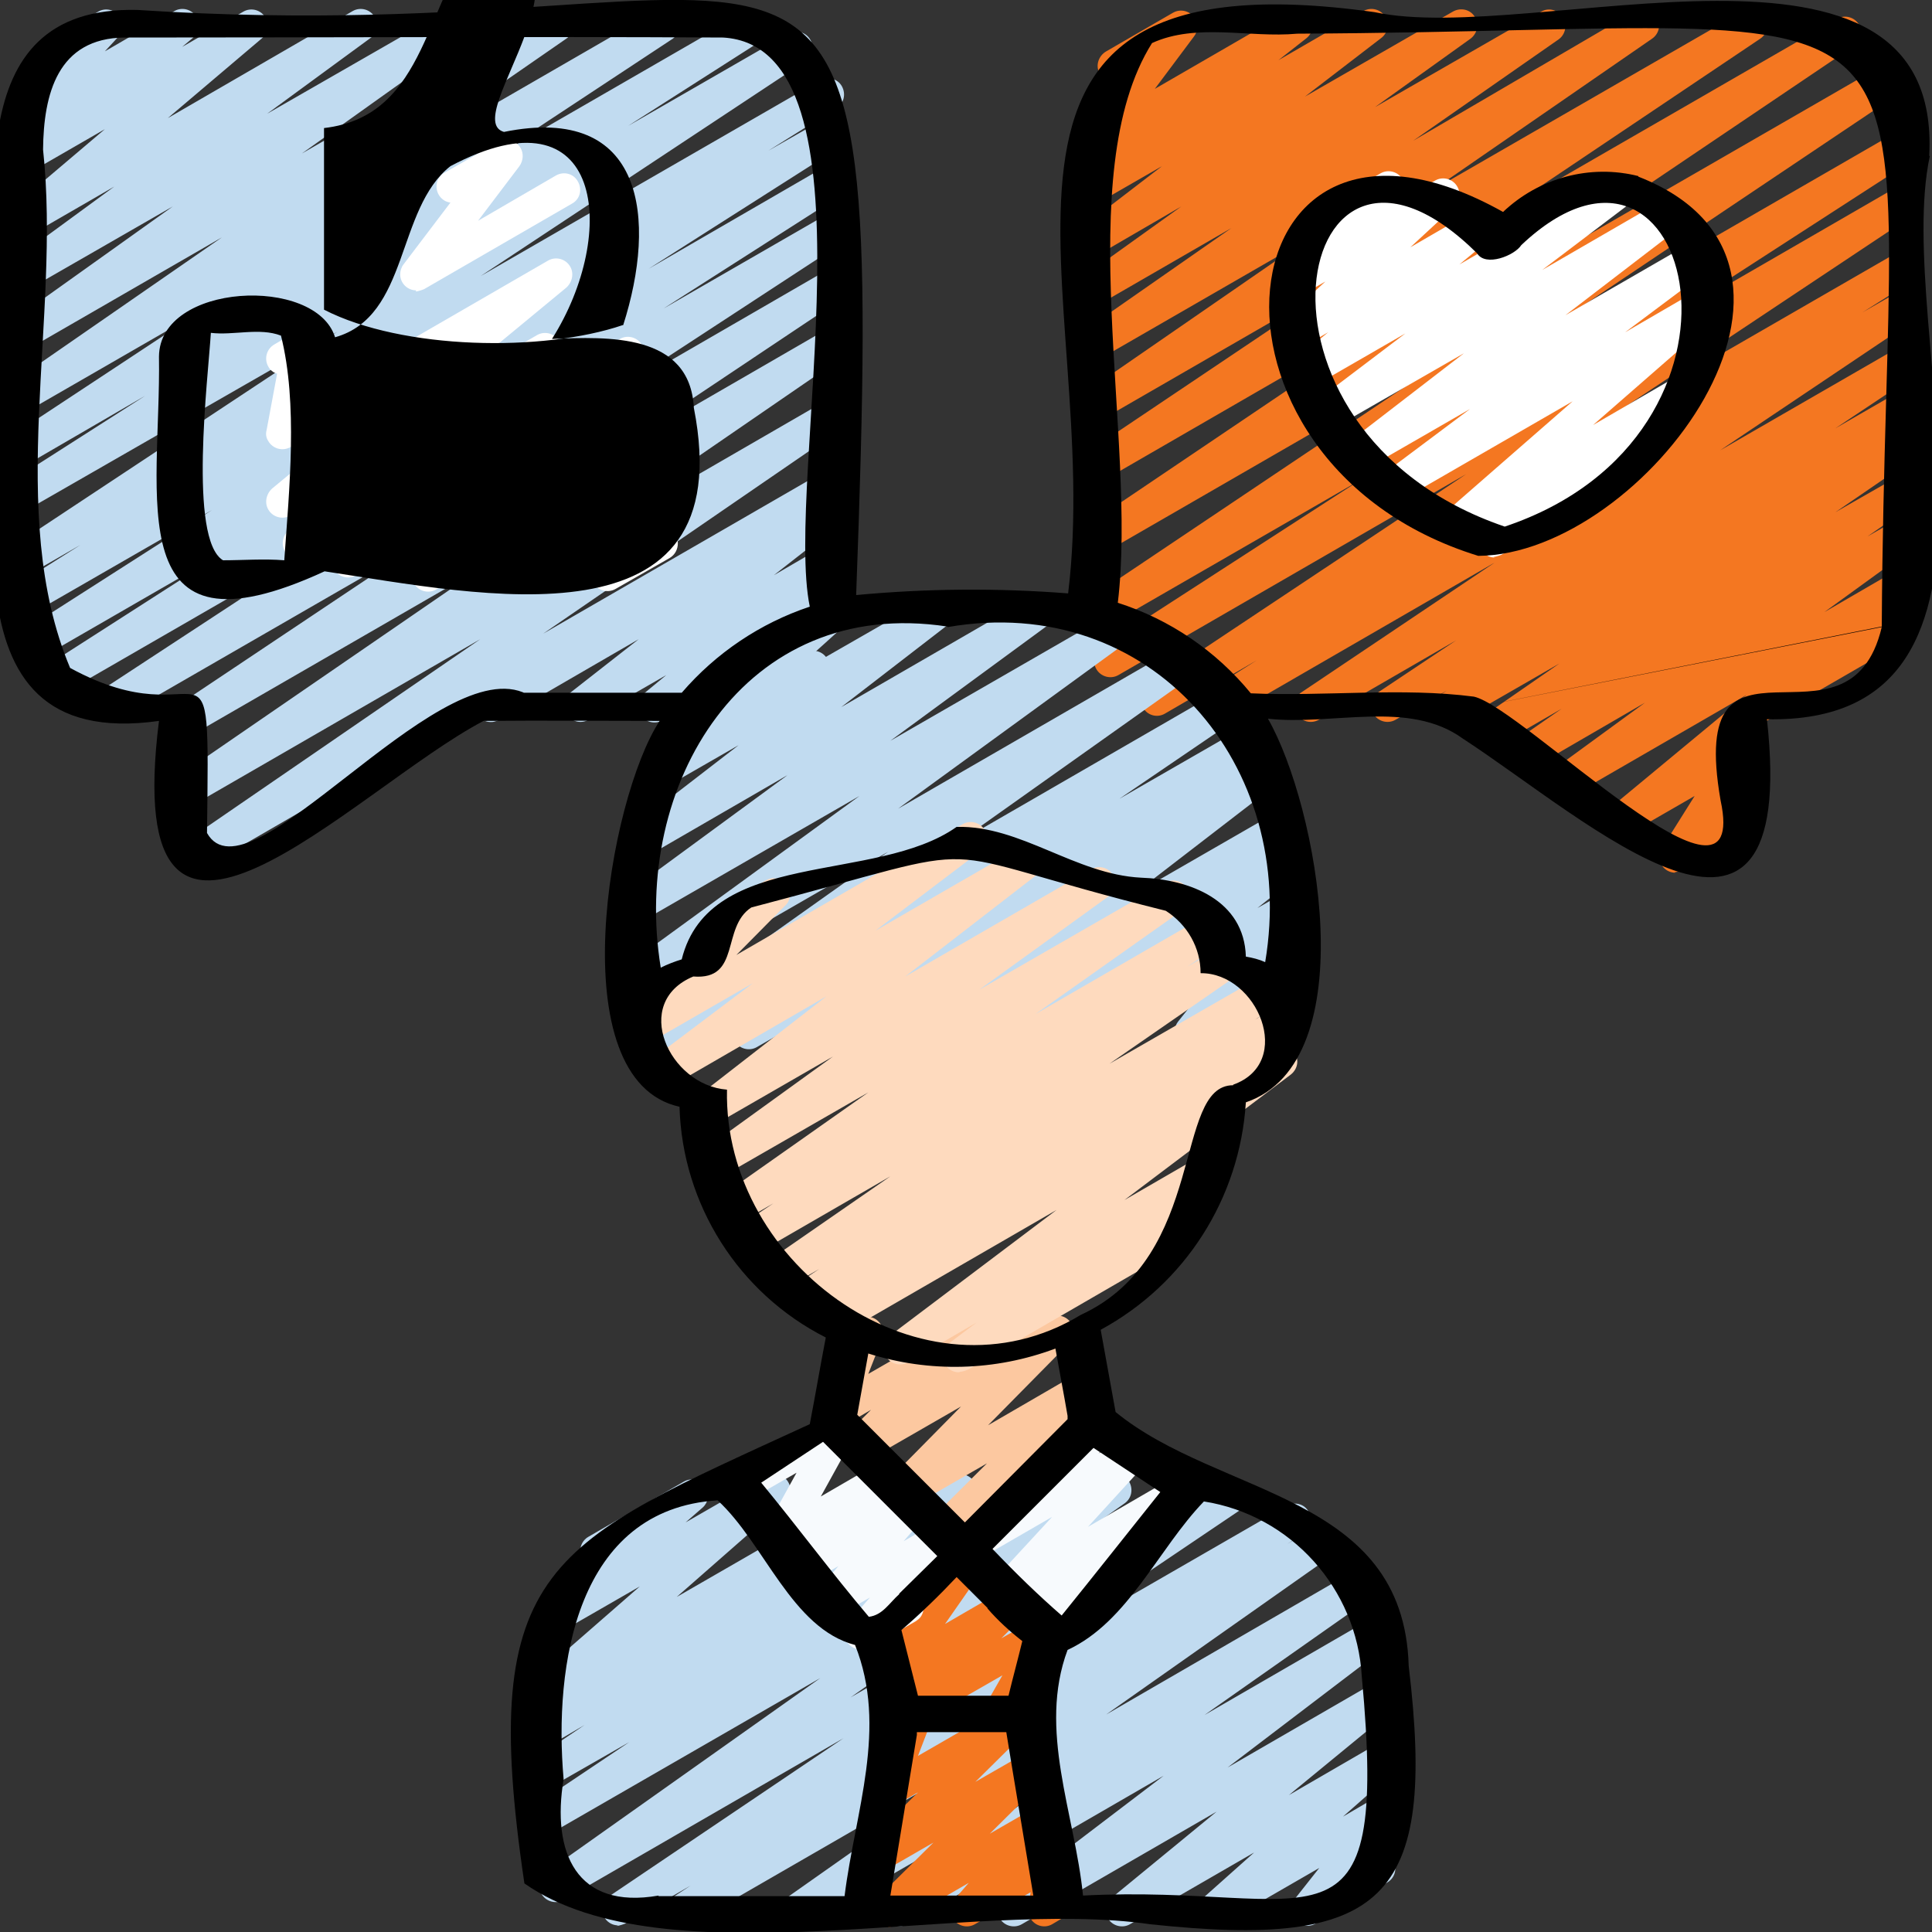 <?xml version="1.0" encoding="UTF-8"?>
<svg id="Layer_1" data-name="Layer 1" xmlns="http://www.w3.org/2000/svg" viewBox="0 0 35 35">
  <rect x="0" y="0" width="35" height="35" fill="#333333" stroke="none"/>
  <defs>
    <style>
      .cls-1 {
        fill: #fcc8a0;
      }

      .cls-1, .cls-2, .cls-3, .cls-4, .cls-5, .cls-6, .cls-7 {
        stroke-width: 0px;
      }

      .cls-2 {
        fill: #f47721;
      }

      .cls-3 {
        fill: #f7fafd;
      }

      .cls-5 {
        fill: #fff;
      }

      .cls-6 {
        fill: #c1dbf0;
      }

      .cls-7 {
        fill: #fedabe;
      }
    </style>
  </defs>
  <path class="cls-6" d="m11.2,34.88c-.16,0-.29-.13-.29-.29,0-.1.05-.19.13-.24l4.24-2.86-5.07,2.93c-.14.08-.32.03-.4-.11-.08-.13-.04-.3.08-.39l4.97-3.52-4.91,2.83c-.14.08-.32.03-.4-.11-.07-.13-.03-.3.09-.38l1.76-1.18-1.45.83c-.14.08-.32.03-.4-.11-.07-.13-.04-.3.09-.39l.95-.64-.63.37c-.14.08-.32.03-.4-.12-.07-.13-.03-.29.09-.38l.25-.17c-.16.04-.32-.05-.36-.2-.03-.11,0-.23.09-.3l1.96-1.71-1.39.8c-.14.08-.32.03-.4-.11-.07-.12-.04-.27.06-.36l.81-.72s-.09-.07-.12-.11c-.08-.14-.03-.32.11-.4l1.73-1c.14-.08.32-.03.4.11.07.12.04.27-.06.36l-.31.27,1.46-.84c.14-.08.32-.03.4.11.07.12.04.27-.06.36l-1.96,1.72,3.8-2.19c.14-.08.32-.02.4.12.07.13.03.29-.09.38l-.15.1,1.04-.6c.14-.08.32-.02.4.12.07.13.03.29-.09.38l-.95.65,1.98-1.15c.14-.08.32-.03.4.11.08.13.04.3-.09.39l-1.76,1.18,2.91-1.68c.14-.08.32-.03.4.11.07.13.04.29-.08.38l-4.97,3.52,6.8-3.93c.14-.08.32-.03.4.11.08.13.04.3-.09.39l-4.24,2.86,5.03-2.9c.14-.08.32-.04.4.11.08.14.04.31-.1.4l-.29.18.5-.29c.14-.08.32-.03.4.11.07.13.04.3-.09.39l-4.09,2.88,4.42-2.56c.14-.08.32-.03.4.11.07.13.04.3-.08.38l-2.96,2.08,2.99-1.73c.14-.08.32-.03.4.11.07.13.04.29-.08.37l-2.89,2.2,2.68-1.55c.14-.08.32-.03.4.11.07.13.04.29-.07.38l-1.9,1.56,1.57-.91c.14-.08.32-.03.4.11.07.12.05.27-.06.37l-.93.82.58-.34c.14-.08.32-.03.4.11.06.1.05.23-.02.33l-.45.58c.14-.08.32-.03.4.12.08.14.03.32-.12.4l-1.29.74c-.14.08-.32.03-.4-.11-.06-.1-.05-.23.02-.33l.45-.57-1.75,1.01c-.14.08-.32.02-.4-.12-.06-.12-.04-.26.05-.35l.92-.82-2.25,1.3c-.14.08-.32.03-.4-.11-.07-.12-.04-.28.07-.37l1.9-1.56-3.53,2.04c-.14.08-.32.03-.4-.11-.07-.13-.04-.29.08-.38l2.89-2.2-4.65,2.69c-.14.08-.32.03-.4-.11-.07-.13-.04-.3.08-.38l2.96-2.09-4.47,2.58c-.14.08-.32.03-.4-.12-.07-.13-.04-.29.08-.38l4.09-2.88-5.84,3.37c-.14.08-.32.02-.4-.12-.07-.13-.03-.3.09-.38l.29-.19-1.19.69s-.1.04-.15.04h0Z"/>
  <path class="cls-1" d="m16.79,28.3c-.16,0-.29-.13-.3-.29,0-.08.03-.15.09-.21l1.3-1.29-1.58.91c-.14.08-.32.03-.4-.11-.07-.11-.05-.26.05-.35l1.46-1.48-1.79,1.03c-.14.08-.32.03-.4-.11-.07-.12-.05-.26.05-.35l.51-.51-.48.28c-.14.08-.32.03-.4-.11-.04-.08-.05-.17-.02-.25l.34-.87c-.14-.09-.18-.27-.09-.41.03-.04.06-.07.1-.1l.33-.19c.14-.08.32-.03.4.11.04.08.05.17.02.25l-.25.64,1.75-1.01c.14-.08.32-.03.4.11.07.12.05.26-.05.35l-.51.51,1.69-.98c.14-.08.32-.03.4.11.07.12.05.26-.05.36l-1.46,1.48,1.62-.94c.14-.08.32-.03.4.11.06.11.04.26-.05.35l-1.3,1.29.38-.22c.14-.09.32-.05.41.09.09.14.05.32-.09.41,0,0-.01,0-.02.01l-2.32,1.34s-.09.04-.14.04Z"/>
  <path class="cls-6" d="m8.89,13.08c-.16,0-.29-.13-.29-.29,0-.11.06-.2.15-.26l6.18-3.57c.14-.08.32-.03.4.11.07.13.04.29-.07.38l-1.24.97.91-.53c.14-.08.32-.03.4.11.07.13.04.29-.07.38l-.4.33.07-.04c.14-.08.32-.03.4.11.06.11.05.24-.03.34l-.56.67c.16,0,.29.14.29.3,0,.1-.06.2-.15.25l-1.21.7c-.14.08-.32.03-.4-.11-.06-.11-.05-.24.03-.34l.48-.57-1.78,1.03c-.14.08-.32.03-.4-.11-.07-.13-.04-.29.07-.38l.4-.33-1.41.81c-.14.08-.32.03-.4-.11-.07-.13-.04-.29.07-.38l1.24-.97-2.52,1.46s-.09.04-.14.04h0Z"/>
  <path class="cls-6" d="m3.5,15.79c-.16,0-.29-.13-.29-.29,0-.1.05-.19.13-.24l5.36-3.68-5.23,3.02c-.14.08-.32.04-.4-.1-.08-.13-.04-.31.09-.39l5.56-3.82-5.25,3.03c-.14.08-.32.03-.4-.11-.08-.13-.04-.3.09-.39l4.34-2.9-5.41,3.12c-.14.08-.32.03-.4-.11-.08-.13-.04-.31.09-.39l4.38-2.87-5.06,2.92c-.14.08-.32.04-.4-.1s-.04-.32.1-.4l3.18-2.04-3.31,1.91c-.15.07-.32.01-.39-.13-.06-.13-.03-.28.09-.37l3.47-2.22-3.3,1.9c-.14.08-.32.03-.4-.11-.08-.14-.03-.31.1-.39l1.22-.77-.92.53c-.14.08-.32.03-.4-.11-.08-.14-.04-.31.09-.39l5.88-3.89L.52,9.22c-.14.08-.32.04-.4-.11-.08-.14-.04-.31.1-.4l2.41-1.54-2.1,1.22c-.14.08-.32.03-.4-.11-.08-.14-.04-.31.09-.39l3.38-2.23-3.07,1.77c-.14.08-.32.03-.4-.11-.08-.13-.04-.3.09-.39l3.8-2.63L.52,6.32c-.14.08-.32.04-.4-.1-.08-.13-.04-.3.08-.39l2.93-2.09-2.61,1.5c-.14.08-.32.04-.4-.1-.08-.13-.04-.3.08-.39l1.87-1.37-1.54.89c-.14.08-.32.03-.4-.11-.07-.12-.04-.28.06-.37l1.71-1.45-1.37.79c-.14.08-.32.03-.4-.11-.07-.12-.04-.28.07-.37l.26-.21c-.16.04-.32-.06-.35-.22-.02-.09,0-.19.07-.26l.46-.5c-.15-.05-.24-.22-.19-.37.02-.07.07-.13.13-.16L1.78.21c.14-.08.32-.03.4.11.06.11.05.25-.04.35l-.24.26L3.16.2c.14-.08.32-.03.4.11.07.12.04.28-.07.38l-.19.16,1.11-.64c.14-.08.32-.03.4.11.07.12.04.28-.06.37l-1.71,1.45L6.39.2c.14-.08.32-.03.4.11.08.13.04.3-.08.38l-1.87,1.37L8.08.2c.14-.08.32-.04.4.1.08.13.04.3-.08.39l-2.93,2.09L9.95.2c.14-.08.32-.03.4.11.07.13.04.3-.09.39l-3.8,2.63L11.88.2c.14-.08.32-.03.4.11.07.13.03.3-.09.39l-3.38,2.23L13.49.23c.14-.08.32-.04.4.11.08.14.04.31-.1.4l-2.41,1.54,2.9-1.67c.14-.08.32-.03.4.11.08.14.04.31-.09.39l-5.88,3.89,6.14-3.54c.14-.08.32-.04.4.1s.04.32-.1.4l-1.23.77,1-.57c.14-.08.32-.03.4.11.08.13.03.3-.1.39l-3.47,2.21,3.16-1.83c.14-.08.32-.04.4.11.08.14.04.31-.1.4l-3.19,2.04,2.88-1.66c.14-.08.32-.03.4.11.08.13.04.31-.09.39l-4.39,2.87,4.08-2.36c.14-.08.32-.04.4.1.08.14.04.31-.09.4l-4.34,2.9,4.03-2.33c.14-.08.32-.03.4.11.08.13.04.3-.09.39l-5.56,3.82,5.24-3.03c.14-.08.32-.03.4.11.08.13.04.3-.09.39l-5.36,3.68,5.04-2.91c.14-.08.32-.04.4.11.08.14.04.32-.11.4,0,0,0,0,0,0L3.64,15.75s-.1.04-.15.04h0Z"/>
  <path class="cls-2" d="m31.87,13.09c-.16,0-.29-.13-.29-.29,0-.11.06-.2.15-.26l2.63-1.52c.14-.08.32-.03.4.11.08.14.03.32-.11.4h0l-2.63,1.52s-.1.04-.15.04Z"/>
  <path class="cls-2" d="m30.35,15.81c-.16,0-.29-.13-.29-.29,0-.06.02-.11.05-.16l.59-.94-1.18.68c-.14.08-.32.04-.4-.1-.07-.13-.05-.29.07-.38l2.45-2.03-3.15,1.82c-.14.08-.32.04-.4-.1-.08-.13-.04-.3.08-.39l1.63-1.19-2.05,1.19c-.14.08-.32.04-.4-.1-.08-.13-.04-.31.09-.39l.85-.59-1.16.67c-.14.08-.32.03-.4-.11-.08-.13-.04-.3.09-.39l1.43-.99-1.79,1.03c-.14.08-.32.03-.4-.11-.08-.14-.04-.31.09-.39l.06-.04-.93.53c-.14.08-.32.03-.4-.11-.08-.14-.04-.31.09-.39l1.41-.94-2.49,1.44c-.14.08-.32.03-.4-.11-.08-.13-.04-.31.09-.39l3.5-2.35-4.93,2.85c-.14.08-.32.04-.4-.1s-.04-.32.1-.4l.92-.58-1.67.97c-.14.08-.32.03-.4-.12-.07-.13-.03-.3.09-.38l5.77-3.84-6.3,3.64c-.14.08-.32.03-.4-.11-.08-.14-.04-.31.09-.39l4.67-3.02-4.63,2.67c-.14.08-.32.03-.4-.11-.07-.13-.04-.3.09-.39l7.23-4.85-6.93,4c-.14.08-.32.03-.4-.11-.08-.13-.04-.31.09-.39l6.61-4.46-6.3,3.64c-.14.08-.32.03-.4-.11-.07-.13-.04-.3.09-.39l4.66-3.13-4.35,2.51c-.14.08-.32.04-.4-.1-.08-.13-.04-.31.09-.39l3.97-2.74-3.66,2.11c-.14.08-.32.03-.4-.11-.08-.13-.04-.3.09-.39l2.64-1.84-2.32,1.34c-.14.08-.32.04-.4-.1-.08-.13-.04-.3.08-.39l1.73-1.24-1.41.82c-.14.08-.32.03-.4-.11-.07-.13-.04-.29.08-.38l1.38-1.06-1.06.61c-.14.08-.32.03-.4-.11-.07-.13-.04-.29.07-.38l.51-.4-.18.1c-.14.08-.32.03-.4-.11-.06-.1-.05-.23.02-.32l.71-.95c-.14.08-.32.02-.4-.12-.08-.14-.02-.32.12-.4l1.21-.7c.14-.08.32-.03.4.11.06.1.05.23-.02.32l-.71.95,2.42-1.4c.14-.08.32-.03.4.11.07.12.04.28-.07.37l-.51.4,1.54-.89c.14-.08.32-.03.4.11.07.13.04.29-.08.38l-1.38,1.06,2.68-1.54c.14-.08.32-.04.4.1.08.13.04.3-.08.39l-1.73,1.24,3.01-1.73c.14-.08.32-.03.4.12.07.13.04.29-.08.38l-2.64,1.84L29.62.2c.14-.08.32-.03.4.11.07.13.04.3-.09.39l-3.97,2.74L31.58.2c.14-.08.32-.03.4.11.07.13.04.3-.09.39l-4.66,3.13,6.05-3.49c.14-.08.32-.03.4.11.07.13.03.3-.09.38l-6.61,4.46,7.18-4.14c.14-.08.32-.03.4.11.07.13.04.3-.09.39l-7.23,4.85,7.12-4.11c.14-.08.32-.03.4.11.08.14.04.31-.09.39l-4.67,3.02,4.36-2.52c.14-.08.32-.03.4.11.08.14.04.31-.09.39l-5.77,3.84,5.46-3.15c.14-.08.32-.03.4.11.08.14.04.31-.1.39l-.92.58.61-.35c.14-.08.32-.03.4.11.07.13.04.3-.09.39l-3.5,2.35,3.19-1.84c.14-.08.32-.03.4.11.08.14.04.31-.09.39l-1.41.94,1.11-.64c.14-.08.32-.03.4.11.07.13.03.3-.09.39l-.23.15c.16-.04.32.06.36.21.03.12-.02.25-.12.32l-1.43.98,1.12-.64c.14-.08.32-.04.4.1.08.13.04.31-.09.39l-.85.59.54-.31c.14-.08.32-.04.4.1.08.13.04.3-.08.39l-1.64,1.19,1.31-.76c.14-.08.32-.03.4.11.07.12.04.28-.07.37l-3.01,2.49s.07.04.09.06c.09.1.11.25.04.36l-.59.93.19-.11c.14-.08.32-.03.4.11.08.14.03.32-.11.4l-1.22.71s-.09.04-.14.04h0Z"/>
  <path class="cls-5" d="m9.3,10.72c-.16,0-.29-.13-.29-.29,0-.08.04-.16.1-.22l.74-.66-1.95,1.13c-.14.08-.32.03-.4-.11-.07-.12-.04-.28.07-.38l1.6-1.33-2.71,1.56c-.14.08-.32.04-.4-.1-.08-.13-.04-.3.08-.39l.99-.74-1.57.91c-.14.08-.32.03-.4-.11-.07-.13-.04-.29.07-.38l1.21-.95-1.18.68c-.14.08-.32.03-.4-.11-.07-.12-.04-.28.07-.38l2.24-1.85-1.91,1.1c-.14.08-.32.03-.4-.11-.04-.06-.05-.13-.03-.2l.19-1.02c-.07-.02-.13-.07-.16-.13-.08-.14-.03-.32.11-.4l.29-.17c.14-.08.32-.03.4.11.03.06.05.13.03.2l-.17.89,4.41-2.55c.14-.08.32-.03.4.11.07.12.04.28-.07.38l-2.24,1.85,1.71-.99c.14-.08.32-.03.4.11.07.13.04.29-.07.38l-1.21.95,2.38-1.37c.14-.08.32-.03.4.11.07.13.04.29-.08.38l-.99.74,1.28-.74c.14-.08.32-.03.4.11.07.12.04.28-.07.38l-1.6,1.33,1.43-.82c.14-.08.32-.02.4.12.06.12.04.26-.05.35l-.74.66.39-.23c.14-.08.32-.03.4.11.06.1.05.22-.01.32l-.42.6c.16,0,.3.12.31.28,0,.11-.05.21-.15.27l-.98.56c-.14.08-.32.03-.4-.11-.06-.1-.05-.22.01-.32l.38-.54-1.67.96s-.09.04-.15.04h0Z"/>
  <path class="cls-5" d="m7.54,5.26c-.16,0-.29-.13-.29-.29,0-.06.02-.13.06-.18l.85-1.12c-.16-.02-.27-.17-.25-.33.01-.09.07-.17.14-.21l.98-.56c.14-.08.32-.03.4.11.06.1.05.23-.02.33l-.75.99,1.41-.82c.14-.08.32-.04.4.11.08.14.04.32-.11.4,0,0,0,0,0,0l-2.68,1.55s-.1.04-.15.04Z"/>
  <path class="cls-5" d="m27.08,10.1c-.16,0-.29-.13-.29-.3,0-.09.04-.18.11-.23l.15-.12-.5.29c-.14.08-.32.03-.4-.11-.07-.12-.05-.28.06-.37l2.28-1.99-3.05,1.76c-.14.08-.32.03-.4-.11-.07-.13-.04-.29.08-.38l1.51-1.13-1.84,1.06c-.14.08-.32.04-.4-.1-.08-.13-.04-.3.08-.39l2.05-1.58-2.35,1.35c-.14.08-.32.03-.4-.11-.07-.13-.04-.29.08-.38l1.61-1.22-1.7.98c-.14.08-.32.04-.4-.1-.07-.13-.04-.29.07-.38l.63-.52-.5.29c-.14.08-.32.03-.4-.11-.07-.12-.04-.27.05-.36l.8-.74-.45.26c-.14.08-.32.03-.4-.11-.07-.12-.05-.26.05-.36l.5-.49s-.08-.06-.11-.11c-.08-.14-.03-.32.11-.4l1.3-.75c.14-.08.32-.03.4.11.07.12.05.26-.05.36l-.09.08.73-.42c.14-.08.32-.03.4.11.07.12.05.27-.05.36l-.8.74,1.19-.69c.14-.08.32-.03.4.11.07.12.04.28-.07.37l-.63.52,2.79-1.61c.14-.08.32-.03.4.11.07.13.04.29-.08.38l-1.61,1.22,2.16-1.25c.14-.08.32-.03.4.11.07.13.04.29-.08.38l-2.06,1.58,2.27-1.31c.14-.08.32-.03.4.11.07.13.04.29-.08.38l-1.51,1.13,1.36-.79c.14-.08.32-.03.4.11.07.12.05.28-.06.37l-2.28,1.99,1.55-.9c.14-.08.32-.03.4.11.07.13.04.29-.07.38l-1.11.87c.13.09.17.28.08.41-.02.04-.06.07-.1.09l-2.41,1.39s-.1.04-.15.04h0Z"/>
  <path class="cls-6" d="m12,18.99c-.16,0-.29-.13-.3-.29,0-.1.05-.19.12-.24l4.27-3.03-4.39,2.53c-.14.08-.32.03-.4-.11-.07-.13-.04-.29.08-.38l4.19-3.05-3.87,2.23c-.14.08-.32.04-.4-.1-.08-.13-.04-.3.08-.39l2.89-2.12-2.54,1.47c-.14.08-.32.04-.4-.11-.08-.13-.04-.29.08-.38l1.97-1.52-1.34.77c-.14.08-.32.02-.4-.12-.06-.12-.04-.26.05-.35l1.24-1.12c-.16-.02-.27-.17-.25-.33.01-.09.07-.17.14-.21l2.01-1.17c.14-.08.32-.02.4.12.06.12.04.26-.05.35l-1.02.92,2.72-1.56c.14-.08.32-.03.4.11.07.13.04.29-.07.38l-1.97,1.52,3.46-2c.14-.08.32-.03.4.11.07.13.04.29-.08.38l-2.89,2.12,4.01-2.31c.14-.08.32-.04.4.1.08.13.04.3-.08.39l-4.19,3.05,5.02-2.9c.14-.08.32-.03.4.11.07.13.04.29-.08.38l-4.27,3.03,4.76-2.75c.14-.08.32-.03.4.11.07.13.04.3-.09.39l-2.13,1.45,2.26-1.3c.14-.08.32-.03.4.11.08.13.04.3-.09.39l-.24.16.19-.11c.14-.08.32-.04.4.1.08.13.04.3-.08.39l-2.61,2.01,2.57-1.48c.14-.08.32-.04.4.1.08.13.04.3-.08.39l-.29.21.03-.02c.14-.08.32-.03.4.11.07.12.04.28-.07.37l-.69.55.37-.21c.14-.08.32-.03.4.11.06.1.05.24-.02.33l-.78.98.41-.24c.14-.08.32-.03.4.11.04.07.05.15.03.23l-.14.5c.14.07.2.25.13.4-.03.05-.07.09-.11.12l-.29.17c-.14.08-.32.03-.4-.11-.04-.07-.05-.15-.03-.23l.09-.31-1.12.65c-.14.08-.32.03-.4-.11-.06-.1-.05-.24.02-.33l.78-.98-2.47,1.43c-.14.08-.32.03-.4-.11-.07-.13-.04-.28.07-.38l.69-.55-1.79,1.03c-.14.08-.32.03-.4-.11-.07-.13-.04-.29.08-.38l.29-.21-1.22.71c-.14.08-.32.03-.4-.11-.07-.13-.04-.29.08-.38l2.61-2-4.33,2.5c-.14.08-.32.04-.4-.1-.08-.14-.04-.31.09-.4l.24-.16-1.15.66c-.14.08-.32.03-.4-.11-.07-.13-.04-.3.09-.39l2.13-1.45-3.37,1.95s-.1.04-.15.04h0Z"/>
  <path class="cls-2" d="m16.31,31.36c-.16,0-.29-.13-.29-.29,0-.08.03-.15.09-.21l.46-.45-.32.18c-.14.08-.32.03-.4-.11-.06-.1-.05-.22.01-.32l.95-1.35s-.05-.05-.07-.08c-.08-.14-.03-.32.11-.4l.57-.33c.14-.08.32-.03.4.11.06.1.05.22-.01.32l-.69.99,1.12-.65c.14-.08.32-.03.4.11.06.11.04.26-.05.35l-.45.45.67-.38c.11-.07.26-.05.35.05.09.09.11.24.05.35l-.41.72c.16.04.25.21.2.36-.02.07-.07.14-.14.17l-.62.36c-.14.08-.32.03-.4-.11-.05-.09-.05-.2,0-.29l.32-.56-1.69.97s-.09.04-.14.04h0Z"/>
  <path class="cls-2" d="m16.09,34.9c-.16,0-.29-.13-.3-.29,0-.08.03-.15.09-.21l1.03-1.02-.92.53c-.14.08-.32.03-.4-.11-.06-.11-.04-.26.05-.35l.99-.98-.43.25c-.14.08-.32.03-.4-.11-.04-.08-.05-.17-.02-.25l.32-.82s-.08-.06-.1-.1c-.08-.14-.03-.32.11-.4l.33-.19c.14-.08.32-.03.4.11.04.08.05.17.02.25l-.23.6,1.68-.97c.14-.08.32-.03.4.11.06.11.04.26-.05.35l-.99.98.94-.54c.14-.08.32-.03.4.11.07.12.05.26-.05.35l-1.03,1.02.85-.49c.14-.08.32-.03.4.11.06.11.05.25-.03.34l-.26.3h.02c.14-.09.32-.04.4.1.03.06.05.13.04.19l-.07.4c.15.06.23.22.18.38-.02.06-.07.12-.13.15l-.27.16c-.14.08-.32.03-.4-.12-.03-.06-.04-.12-.03-.19l.04-.27-1.01.58c-.14.08-.32.03-.4-.11-.06-.11-.05-.25.03-.34l.26-.3-1.31.76s-.09.04-.15.04h0Z"/>
  <path class="cls-7" d="m17.37,24.86c-.16,0-.29-.13-.29-.29,0-.09.04-.18.12-.24l.49-.37-1.24.72c-.14.08-.32.03-.4-.11-.07-.13-.04-.29.08-.38l3.01-2.27-3.91,2.26c-.14.08-.32.03-.4-.11-.08-.14-.04-.31.09-.39l.26-.17-.5.29c-.14.08-.32.03-.4-.12-.07-.13-.03-.3.09-.38l.47-.31-.64.37c-.14.08-.32.03-.4-.11-.08-.13-.04-.3.09-.39l2.24-1.55-2.44,1.41c-.14.08-.32.03-.4-.12-.07-.13-.03-.3.09-.38l.63-.42-.64.37c-.14.08-.32.03-.4-.11-.08-.13-.04-.3.09-.39l2.67-1.88-2.66,1.53c-.15.07-.32.02-.4-.13-.06-.12-.03-.27.08-.36l2.34-1.69-2.17,1.25c-.14.08-.32.03-.4-.11-.07-.13-.04-.29.07-.38l2.38-1.85-2.92,1.69c-.14.08-.32.03-.4-.11-.07-.13-.04-.29.08-.38l1.91-1.44-1.89,1.09c-.14.08-.32.03-.4-.11-.07-.11-.05-.26.05-.35l1.4-1.42s-.05-.05-.06-.08c-.08-.14-.03-.32.11-.4,0,0,0,0,0,0l1.02-.59c.14-.08.32-.03.4.11.07.11.05.26-.05.35l-.88.89,4.1-2.37c.14-.08.32-.03.4.11.07.13.04.29-.08.38l-1.9,1.44,2.6-1.5c.14-.08.32-.04.4.11.08.13.04.29-.08.38l-2.38,1.84,3.36-1.94c.14-.08.32-.04.4.1.08.13.04.3-.08.39l-2.34,1.69,3.37-1.94c.14-.08.32-.03.4.11.08.13.04.3-.09.39l-2.66,1.88,3.08-1.78c.14-.08.32-.03.4.12.07.13.03.3-.09.38l-.64.42.51-.29c.14-.09.32-.05.41.09.09.14.05.32-.09.41h0l-2.24,1.55,2.8-1.61c.14-.08.32-.03.4.11.08.14.04.31-.09.39l-.47.31.44-.26c.14-.08.32-.03.4.11.08.14.04.31-.09.39l-.37.24c.12-.04.26.01.33.12.09.13.06.3-.07.4l-3.01,2.27,1.47-.85c.14-.08.32-.03.4.11.07.13.04.29-.08.38l-.63.47c.12-.02.24.04.3.14.08.14.03.32-.11.4l-4.18,2.42s-.09.04-.14.04h0Z"/>
  <path class="cls-3" d="m15.59,29.88c-.16,0-.29-.13-.3-.29,0-.07.03-.14.07-.19l.4-.46-.61.35c-.14.08-.32.03-.4-.11-.06-.11-.05-.24.03-.34l.41-.47-.53.31c-.14.08-.32.03-.4-.11-.06-.11-.05-.25.04-.34l.23-.25-.29.17c-.14.08-.32.03-.4-.11-.05-.09-.05-.2,0-.29l.59-1.07-.94.54c-.14.08-.32.04-.4-.11-.08-.14-.04-.32.11-.4,0,0,0,0,0,0l1.86-1.07c.14-.08.32-.03.4.11.05.09.05.2,0,.29l-.59,1.07,1.05-.61c.14-.08.32-.03.4.11.06.11.05.25-.04.35l-.23.25.36-.21c.14-.08.32-.03.4.11.06.11.05.24-.03.34l-.41.47.61-.35c.14-.08.32-.03.4.11.06.11.05.25-.03.34l-.74.86c.13.09.16.28.07.41-.02.03-.06.06-.09.08l-.85.49s-.09.04-.15.04h0Z"/>
  <path class="cls-3" d="m18.66,29.61c-.16,0-.29-.13-.29-.3,0-.09.04-.17.11-.23l.22-.18-.35.2c-.14.08-.32.03-.4-.11-.06-.11-.05-.25.04-.35l1.07-1.16-1.28.74c-.14.08-.32.02-.4-.12-.06-.12-.04-.26.05-.35l1.69-1.52c-.02-.12.04-.23.14-.29l.54-.31c.14-.08.32-.02.4.12.06.12.04.26-.05.35l-.25.23.52-.3c.14-.08.32-.03.4.11.06.11.05.25-.04.35l-1.07,1.17,1.69-.98c.14-.08.32-.04.4.1.07.13.04.29-.07.38l-1.05.87c.13.1.15.28.05.41-.02.03-.05.06-.09.07l-1.84,1.06s-.1.04-.15.04h0Z"/>
  <g>
    <path class="cls-4" d="m12.57,7.39c-.07-1.36-1.56-1.29-2.57-1.25,1.21-1.91.94-4.6-1.84-3.13-.99.78-.74,2.72-2.09,3.1-.35-1.12-3.18-.99-3.19.35.04,2.54-.75,5.62,3,3.89,2.8.42,7.56,1.47,6.69-2.96h0Zm-8.75-1.36.22,4.12c-.63-.38-.27-3.31-.22-4.12.41.05.88-.1,1.27.05.31,1.23.15,2.79.06,4.07-.37-.03-.75,0-1.11,0Zm7.46-.14c-1.44.49-3.99.45-5.41-.28v-3.29c1.91-.22,1.81-2.39,2.84-3.46,2.41.29-.42,3.29.42,3.53,2.56-.52,2.77,1.59,2.16,3.5h0Z"/>
    <path class="cls-4" d="m34.95,2.82c.24-4.63-7.17-1.98-10.05-2.6-8.27-1.16-4.88,5.1-5.55,10.53-1.28-.1-2.56-.09-3.84.03C16.06-4.01,15.15,1.01,2.49.18-.84.1-.01,3.85-.07,6.08c.24,2.55-1.23,7.57,2.95,6.98-.73,5.83,3.52,1.24,5.88,0,1.06-.01,2.12,0,3.19,0-.92,1.4-1.82,6.51.36,6.99.05,1.77,1.07,3.38,2.65,4.18-.1.52-.19,1.05-.29,1.57-4.71,2.17-6.03,2.51-5.17,8.32,2.56,1.79,8.06.26,11.34.74,4.23.45,5.19-.42,4.68-4.68-.09-3.13-3.43-3.06-5.31-4.6-.09-.5-.18-.99-.27-1.49,1.53-.83,2.52-2.38,2.63-4.12,2.17-.74,1.3-5.38.4-6.95,1.17.13,2.55-.35,3.53.36,2.26,1.47,6.1,5.01,5.51-.35,5.08.1,2.27-7.02,2.95-10.2h0Zm-17.78,8.54c3.69-.64,6.35,2.51,5.75,6.07-.11-.05-.23-.08-.35-.1-.03-1.02-1.01-1.4-1.9-1.43-1.19-.06-2.18-.95-3.34-.92-1.47,1.04-4.48.38-4.98,2.4-.13.04-.26.09-.38.15-.54-3.31,1.51-6.74,5.19-6.18h0Zm-7.7,1.18c-1.62-.64-4.98,3.87-5.72,2.55.05-4.08.05-1.61-2.48-2.99-1.18-2.81-.16-6.34-.49-9.39C.79,1.71,1.04.69,2.26.68c3.61,0,7.23-.02,10.84,0,2.92.17,1.1,8.03,1.57,10.31-.9.3-1.7.84-2.32,1.56h-2.86Zm10.34,13.69l1.21.8c-.6.75-1.19,1.5-1.79,2.24.01,0,.02.01.03.02-.45-.39-.87-.8-1.28-1.23.61-.61,1.22-1.22,1.83-1.83h0Zm-3.2,5.2v-.05h1.62c.16.99.33,1.98.49,2.96h-2.59c.16-.97.32-1.94.48-2.91h0Zm1.28-2.29c.19.22.4.41.63.59-.08.33-.17.66-.25.99h-1.64c-.1-.4-.2-.79-.3-1.19.35-.3.68-.62,1-.96l.56.56Zm-1.6-.26c-.18.16-.3.38-.55.41-.67-.79-1.29-1.63-1.95-2.43l1.12-.74,2.07,2.07-.69.68Zm-4.36,5.46c-1.49.26-1.94-.78-1.72-2.11-.18-2.06.23-4.89,2.79-5.05.85.78,1.34,2.32,2.49,2.62.6,1.5,0,3.02-.19,4.55h-3.37Zm12.74-3.97c.5,5.35-.82,3.75-5.05,3.97-.15-1.49-.82-3-.28-4.45,1.1-.51,1.64-1.83,2.47-2.69,1.58.25,2.77,1.58,2.86,3.17Zm-5.33-4.72v.06s-1.86,1.87-1.86,1.87l-1.95-1.95.2-1.11c1.11.35,2.3.32,3.39-.09.07.4.15.81.22,1.22Zm3-5.99c-1.09,0-.46,3.1-2.76,4.16-2.83,1.72-6.48-.88-6.41-4.08-1.05-.08-1.74-1.58-.61-2.05.87.07.5-.89,1.05-1.25,4.74-1.24,2.82-1.11,7.51.06.39.25.63.67.63,1.13,1.03-.01,1.71,1.62.59,2.02h0Zm3.61-6.69,8.14-1.61c-.6,2.53-3.54-.42-2.92,3.14.55,2.55-3.59-1.69-4.47-1.88-1.31-.17-2.7,0-4.04-.06-.63-.77-1.47-1.34-2.41-1.64.36-2.95-.87-7.77.62-10.14.81-.37,1.76-.09,2.63-.17,12.49-.06,10.66-1.68,10.59,10.74h0Z"/>
    <path class="cls-4" d="m29.68,3.19c-.87-.22-1.8.03-2.45.65-5.12-2.87-5.99,4.52-.45,6.23,3-.02,6.95-5.29,2.9-6.87h0Zm-2.42,6.35c-5.14-1.75-3.82-8.24-.5-4.95.15.25.68.04.8-.15,3.11-2.94,4.68,3.43-.3,5.1h0Z"/>
  </g>
</svg>